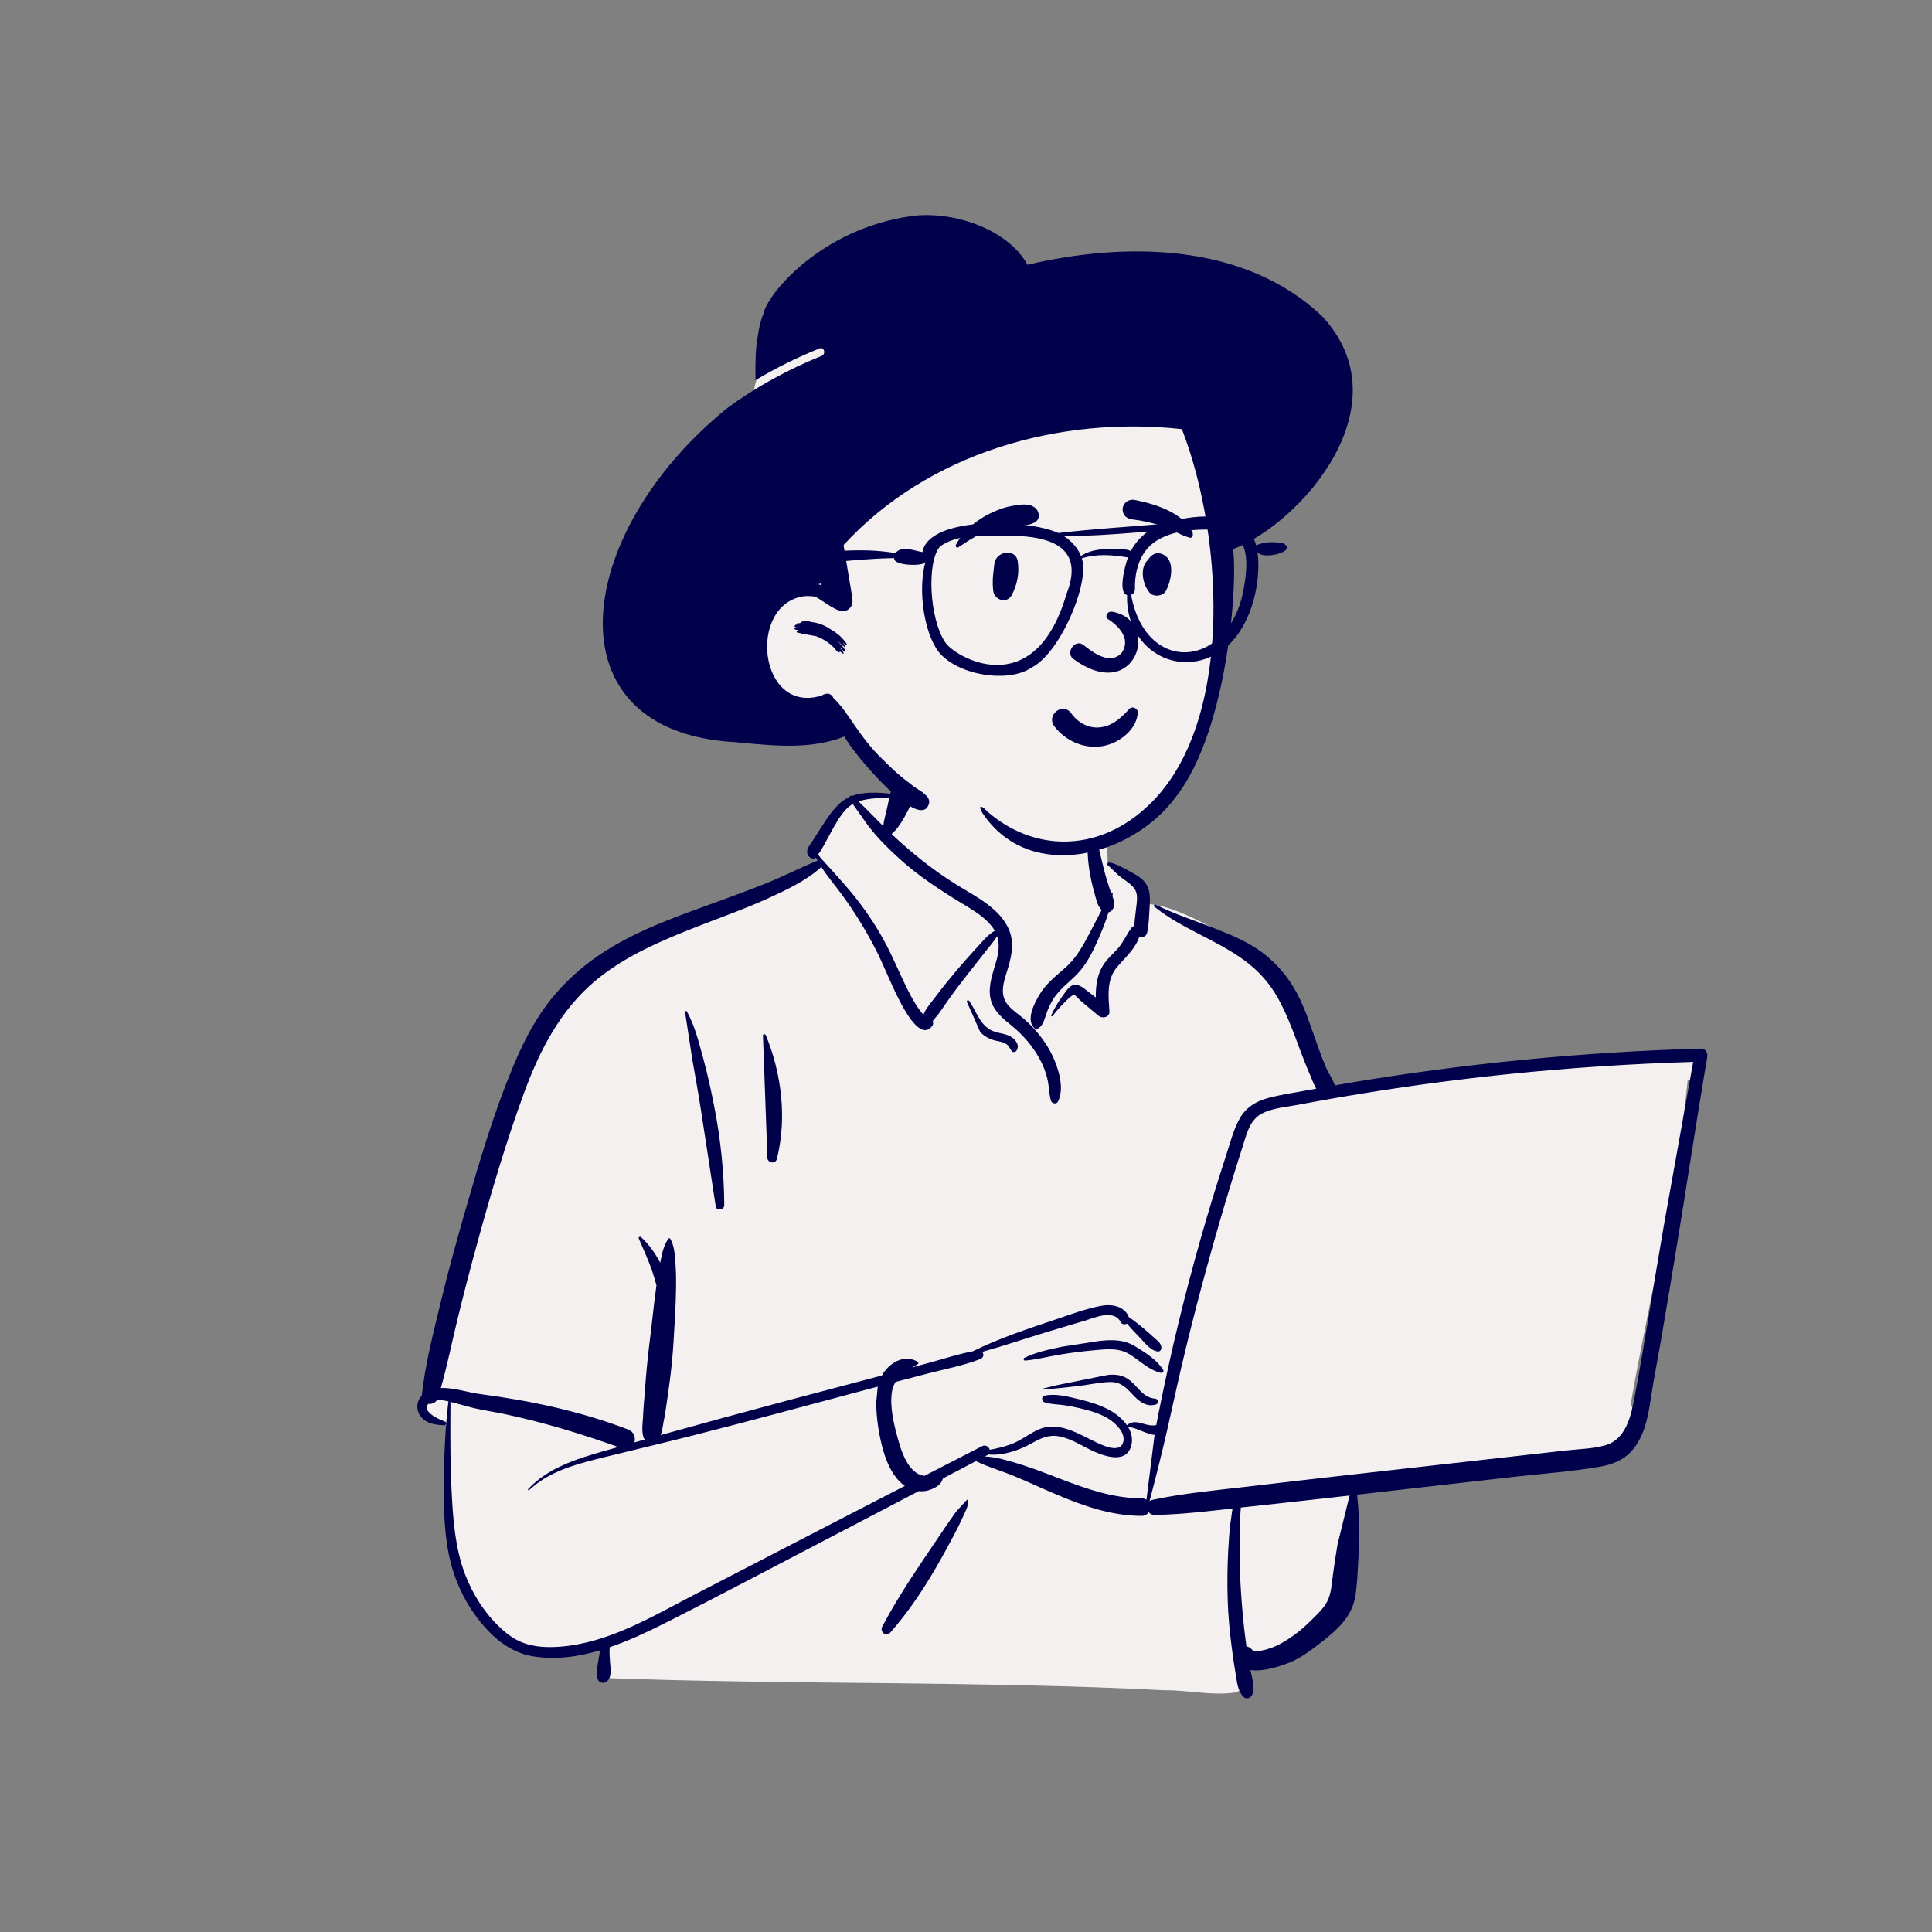 <?xml version="1.0" encoding="UTF-8" standalone="no"?>
<svg
   viewBox="-305 -150 1500 1500"
   style="width: 585px; height: 585px; justify-content: center; align-self: center; transform: scale(1, 1);"
   version="1.1"
   id="svg79"
   sodipodi:docname="peep1.svg"
   inkscape:version="1.1 (c68e22c387, 2021-05-23)"
   xmlns:inkscape="http://www.inkscape.org/namespaces/inkscape"
   xmlns:sodipodi="http://sodipodi.sourceforge.net/DTD/sodipodi-0.dtd"
   xmlns="http://www.w3.org/2000/svg"
   xmlns:svg="http://www.w3.org/2000/svg">
  <rect x="-305" y="-150" width="1500" height="1500" fill="#808080" stroke="none"/>
  <defs
     id="defs83" />
  <sodipodi:namedview
     id="namedview81"
     pagecolor="#ffffff"
     bordercolor="#666666"
     borderopacity="1.0"
     inkscape:pageshadow="2"
     inkscape:pageopacity="0.0"
     inkscape:pagecheckerboard="0"
     showgrid="false"
     inkscape:zoom="1.2186667"
     inkscape:cx="749.58972"
     inkscape:cy="750"
     inkscape:window-width="3840"
     inkscape:window-height="2066"
     inkscape:window-x="-11"
     inkscape:window-y="-11"
     inkscape:window-maximized="1"
     inkscape:current-layer="g77" />
  <g
     transform="rotate(0 519.79 592.793)"
     id="g77">
    <g
       transform="translate(0 459)"
       id="g51">
      <path
         d="M971.081 233.472C956.802 234.874 942.523 236.274 928.243 237.676C859.855 242.901 791.494 253.813 723.63 260.362C721.94 257.612 718.633 258.065 716.625 259.976C709.853 259.383 702.263 254.207 696.129 259.591C695.93 259.563 695.731 259.53 695.529 259.511C684.607 238.548 677.058 216.189 669.73 193.8C665.054 180.035 658.761 166.71 647.133 157.468C627.289 143.693 581.822 115.76 558.52 116.934C558.134 112.762 556.189 108.462 552.995 105.684C560.034 93.685 531.892 85.856 529.907 87.247C531.179 47.159 512.322 12.345 470.742 4.362C433.492 -3.4 380.509 -4.704 360.475 34.225C358.273 33.977 335.762 33.86 333.584 34.104C330.197 29.815 293.008 70.457 308.25 84.606C171.978 144.888 94.493 137.695 56.775 307.164C51.676 323.084 51.304 340.505 45.92 356.07C26.764 400.801 11.226 448.432 7.359 497.104C-1.981 499.497 -3.055 515.964 7.763 518.346C11.896 519.257 15.351 520.501 18.364 522.86C16.009 562.746 25.655 653.86 31.733 653.579C44.127 693.022 99.409 704.154 138.546 690.293C131.799 702.986 138.546 710.967 138.546 717.749C279.373 723.077 433.353 720.008 574.141 727.315C592.15 727.059 611.092 731.738 628.855 729.045C639.688 726.448 639.706 709.415 628.718 707.309L676.731 696.881C675.658 696.476 696.522 682.598 712.291 656.665C726.969 627.655 716.979 592.637 723.63 561.081C775.574 556.833 828.377 555.017 879.753 546.22C886.758 567.179 917.082 542.113 926.721 532.03C926.709 532.014 926.697 531.999 926.685 531.983C931.349 530.707 935.09 526.335 935.215 521.159C938.486 516.485 939.173 509.897 936.036 505.38C950.414 422.412 972.335 337.7 980.258 253.952C983.058 253.332 985.696 252.104 987.932 250.212L987.751 250.031C991.54 245.807 992.277 238.516 985.96 234.927C980.865 232.029 976.611 232.928 971.081 233.472Z"
         transform="translate(25 -24)"
         fill="#F5F0F0"
         stroke="none"
         id="path47" />
      <path
         d="m 369.072,6.184 c 4.243,-10.663 18.586,-6.518 16.987,4.684 -0.957,6.71 -4.632,13.797 -7.933,19.678 -2.688,4.787 -5.754,9.459 -9.911,13.047 7.4,6.904 15.081,13.556 22.957,19.872 8.594,6.891 17.631,13.243 26.972,19.081 8.191,5.12 16.752,9.656 24.473,15.498 7.179,5.431 13.719,11.963 17.047,20.49 3.545,9.08 2.004,18.458 -0.606,27.532 l -0.3,1.026 c -2.667,8.99 -7.284,19.827 -0.882,28.297 3.259,4.312 7.997,7.366 12.088,10.813 3.636,3.064 7.049,6.396 10.179,9.975 6.825,7.802 12.376,16.581 15.879,26.363 l 0.313,0.889 c 3.003,8.659 5.197,19.267 1.14,27.769 -1.164,2.437 -4.918,1.645 -5.57,-0.728 -1.474,-5.376 -1.397,-11.006 -2.633,-16.458 -1.286,-5.67 -3.426,-11.052 -6.221,-16.144 -5.408,-9.851 -12.732,-18.265 -21.385,-25.379 l -2.59,-2.106 c -6.75,-5.54 -12.952,-11.417 -14.322,-20.585 -1.466,-9.809 2.464,-19.153 4.991,-28.437 1.761,-6.47 2.336,-12.672 0.433,-18.519 -2.325,3.795 -5.497,7.397 -8.006,10.61 -4.997,6.401 -10.041,12.763 -15.072,19.137 -5.158,6.536 -10.189,13.175 -14.98,19.986 -2.143,3.047 -4.263,6.112 -6.376,9.18 -1.589,2.306 -3.805,4.61 -5.537,6.962 0.421,1.258 0.389,2.708 -0.374,3.738 -9.185,12.41 -22.252,-13.484 -25.66,-20.026 -6.94,-13.323 -12.105,-27.477 -19.068,-40.797 -7.215,-13.808 -15.431,-27.248 -24.588,-39.854 -5.539,-7.625 -11.747,-14.787 -16.814,-22.654 -11.937,10.824 -27.645,18.08 -42.073,24.66 -15.853,7.229 -32.322,13.134 -48.575,19.404 l -4.801,1.865 c -28.005,10.93 -56.694,22.937 -79.971,42.35 -27.353,22.813 -43.535,54.609 -55.582,87.535 -13.868,37.905 -25.341,76.833 -36.036,115.736 -5.473,19.905 -10.666,39.9 -15.548,59.959 -4.302,17.672 -7.868,35.52 -12.848,53.01 10.1,-0.357 21.619,3.553 30.242,4.682 39.299,5.144 78.069,13.344 115.172,27.541 4.583,1.754 5.909,6.331 4.911,10.041 2.643,-0.746 5.284,-1.502 7.927,-2.244 -2.896,-4.437 -1.514,-12.369 -1.286,-17.287 l 0.014,-0.338 c 0.234,-6.553 0.945,-13.113 1.406,-19.654 0.878,-12.469 2.02,-24.847 3.54,-37.244 l 0.388,-3.1 c 1.722,-13.488 2.995,-27.055 4.874,-40.52 l 0.222,-1.541 c -0.901,-3.445 -1.95,-6.848 -3.051,-10.236 -2.934,-9.025 -7.075,-17.52 -10.704,-26.261 -0.428,-1.029 1.038,-1.62 1.723,-1.003 6.146,5.529 11.028,12.543 14.95,19.879 0.068,-0.346 0.128,-0.693 0.199,-1.039 l 0.447,-2.203 c 1.104,-5.372 2.446,-11.024 5.742,-15.381 0.351,-0.463 1.045,-0.56 1.377,0 3.154,5.337 3.507,12.096 3.992,18.169 0.549,6.87 0.618,13.827 0.521,20.716 -0.189,13.463 -1.138,26.964 -1.894,40.405 -0.742,13.208 -2.198,26.249 -4.075,39.327 l -0.357,2.453 c -0.918,6.225 -1.669,12.528 -2.879,18.71 l -0.342,1.683 c -0.647,3.066 -1.045,7.389 -2.333,10.98 33.138,-9.243 66.327,-18.275 99.579,-27.148 24.033,-6.414 48.091,-12.732 72.139,-19.09 1.269,-2.287 2.849,-4.423 4.821,-6.332 6.497,-6.292 15.107,-9.099 23.004,-4.256 0.642,0.395 0.696,1.401 0,1.782 -1.513,0.827 -3.029,1.675 -4.518,2.559 l 14.44,-3.911 c 10.793,-2.925 21.715,-6.58 32.762,-8.619 20.347,-10.041 42.231,-17.309 63.665,-24.492 l 2.526,-0.854 c 10.974,-3.742 22.326,-7.931 33.665,-10.005 8.301,-1.518 18.045,0.314 21.383,8.818 4.226,2.785 8.202,6.058 12.039,9.277 2.774,2.326 5.433,4.799 8.137,7.207 l 0.498,0.438 c 2.211,1.918 3.962,3.202 4.505,6.255 0.28,1.577 -0.722,3.709 -2.667,3.5 -5.951,-0.637 -10.79,-7.535 -14.826,-11.654 -3.118,-3.184 -6.261,-6.476 -9.107,-9.975 -1.659,0.903 -3.933,0.741 -4.989,-1.259 -5.476,-10.369 -20.477,-3.184 -28.777,-0.725 l -11.89,3.519 c -5.945,1.762 -11.887,3.533 -17.819,5.335 -16.304,4.951 -32.528,10.492 -48.98,15.039 1.472,1.618 1.269,4.496 -1.527,5.591 -12.878,5.053 -27.006,7.666 -40.385,11.133 -8.447,2.191 -16.889,4.395 -25.328,6.612 -1.447,2.344 -2.488,4.996 -2.926,8.083 -1.611,11.351 1.495,24.447 4.521,35.425 l 0.456,1.638 c 2.487,8.826 6.146,19.646 13.761,25.219 1.859,1.359 4.226,2.305 6.612,2.519 14.907,-7.673 29.813,-15.345 44.728,-23.003 2.763,-1.419 5.316,0.502 5.936,2.786 5.259,-0.863 10.506,-2.223 15.285,-3.845 8.03,-2.727 14.3,-7.928 21.828,-11.525 14.566,-6.958 29.441,1.589 42.482,8.087 l 3.006,1.477 c 5.848,2.838 18.016,8.289 20.822,0.528 2.714,-7.508 -5.867,-15.532 -11.409,-18.911 -6.606,-4.029 -14.298,-6.185 -21.764,-7.981 -4.263,-1.026 -8.578,-1.863 -12.919,-2.474 -4.924,-0.693 -10.01,-0.589 -14.751,-2.186 -2.356,-0.792 -2.718,-4.534 0,-5.152 7.298,-1.661 16.008,0.151 23.624,2.002 l 3.981,0.981 c 7.673,1.883 15.42,4.246 22.409,8.002 5.082,2.732 10.446,6.882 13.95,11.962 3.043,-2.827 6.83,-2.731 10.775,-1.683 l 2.141,0.596 c 3.536,0.979 6.402,1.654 9.843,0.975 0.46,-2.503 0.926,-5.007 1.425,-7.511 4.903,-24.614 10.28,-49.134 16.213,-73.523 10.234,-42.068 22.076,-83.674 35.426,-124.853 l 1.34,-4.117 c 3.079,-9.419 5.557,-19.681 10.521,-28.334 4.695,-8.182 12.217,-12.895 21.154,-15.391 10.142,-2.832 20.799,-4.314 31.145,-6.227 2.308,-0.426 4.622,-0.831 6.932,-1.25 -1.952,-3.525 -3.409,-7.526 -4.722,-10.596 l -0.23,-0.532 c -2.82,-6.429 -5.353,-12.973 -7.799,-19.553 l -1.829,-4.946 c -4.417,-11.911 -8.976,-23.626 -15.185,-34.766 -6.536,-11.724 -15.207,-21.309 -26.016,-29.242 -22.038,-16.176 -48.601,-24.427 -69.976,-41.714 -0.876,-0.708 0.247,-1.919 1.136,-1.471 14.433,7.252 30.014,12.183 45.026,18.087 l 2.961,1.168 c 11.866,4.704 23.916,9.825 34.186,17.44 11.45,8.492 20.468,19.038 27.246,31.579 6.68,12.362 10.953,26.199 15.666,39.403 l 1.26,3.518 c 1.901,5.276 3.865,10.536 6.115,15.67 1.786,4.076 5.119,8.729 6.634,13.385 4.145,-0.719 8.289,-1.44 12.438,-2.133 89.867,-15.004 180.738,-23.82 271.811,-26.399 3.566,-0.101 5.406,3.299 4.876,6.407 -8.735,51.681 -16.502,103.539 -25.024,155.259 -3.72,22.573 -7.514,45.129 -11.397,67.674 -1.967,11.422 -4.241,22.8 -6.104,34.239 -1.504,9.238 -2.596,18.548 -5.178,27.572 -2.316,8.091 -5.87,15.893 -11.707,22.066 -6.292,6.654 -15.074,9.875 -23.914,11.397 -22.441,3.862 -45.459,5.439 -68.082,8.012 l -120.447,13.703 c 1.76,15.999 1.892,31.748 1.084,47.933 l -0.46,8.836 c -0.377,7.106 -0.826,14.224 -1.847,21.257 -1.28,8.823 -5.316,16.294 -11.261,22.884 -5.459,6.052 -12.091,11.216 -18.542,16.164 -6.696,5.138 -13.615,10.097 -21.488,13.274 l -1.022,0.406 c -6.907,2.696 -19.864,6.872 -29.304,5.346 1.234,6.183 3.622,12.831 1.505,18.949 -0.982,2.841 -4.697,4.258 -6.973,1.841 -4.509,-4.791 -4.861,-11.119 -5.929,-17.369 -1.111,-6.504 -2.069,-13.031 -2.92,-19.574 -1.646,-12.651 -2.927,-25.418 -3.318,-38.176 -0.402,-13.102 -0.247,-26.222 0.459,-39.31 0.363,-6.721 0.813,-13.438 1.666,-20.116 0.364,-2.848 0.736,-5.698 1.161,-8.539 0.155,-1.036 0.327,-2.067 0.512,-3.096 l -10.811,1.22 c -16.577,1.85 -33.161,3.521 -49.855,3.781 -1.977,0.03 -3.498,-0.87 -4.492,-2.181 -1.059,1.725 -2.903,2.959 -5.544,2.949 -23.313,-0.087 -45.023,-7.71 -66.227,-16.694 -10.688,-4.53 -21.21,-9.434 -31.914,-13.925 -9.991,-4.192 -20.672,-7.183 -30.422,-11.905 l -25.62,13.438 c -0.188,0.661 -0.429,1.286 -0.685,1.809 -1.668,3.405 -4.957,5.252 -8.316,6.643 -3.224,1.338 -6.563,1.754 -9.816,1.416 -19.43,10.182 -38.865,20.354 -58.313,30.503 l -19.452,10.14 c -38.756,20.179 -77.359,40.689 -116.359,60.394 l -2.871,1.445 c -13.471,6.755 -27.936,13.602 -42.885,18.711 -0.266,3.784 -0.098,7.464 0.219,11.469 l 0.076,0.872 c 0.446,4.733 1.402,10.664 -2.395,14.033 -1.975,1.752 -5.503,1.759 -6.846,-0.883 -2.437,-4.791 -0.249,-12.344 0.523,-17.549 0.274,-1.851 0.608,-3.754 1.102,-5.6 -17.138,5.102 -34.795,7.576 -52.235,4.711 -16.98,-2.787 -30.131,-13.484 -40.733,-26.568 -11.189,-13.807 -19.14,-29.898 -23.406,-47.147 -4.855,-19.628 -5.172,-39.898 -5.058,-60.003 0.121,-21.409 0.913,-42.924 3.517,-64.189 -2.853,-0.671 -6.017,-1.251 -8.9,-1.051 -1.428,2.285 -4.198,3.247 -6.701,2.95 -5.443,6.003 8.363,12.138 12.775,13.674 1.532,0.534 1.368,3.022 -0.399,2.947 l -1.113,-0.053 c -6.817,-0.363 -13.861,-1.527 -17.869,-7.862 -3.212,-5.078 -2.247,-11.094 1.582,-15.235 2.529,-23.912 8.575,-47.197 14.202,-70.523 5.522,-22.895 11.663,-45.643 18.172,-68.276 l 2.918,-10.13 c 10.248,-35.489 20.96,-71.264 35.097,-105.342 7.059,-17.016 15.191,-33.719 26.214,-48.556 10.275,-13.831 22.406,-25.666 36.35,-35.774 25.995,-18.846 56.497,-30.233 86.467,-41.081 l 1.342,-0.485 c 15.531,-5.618 31.024,-11.303 46.378,-17.39 13.579,-5.383 26.588,-12.208 40.103,-17.672 -0.439,-0.797 -0.863,-1.603 -1.271,-2.418 l -0.25,0.21 c -0.043,0.034 -0.087,0.067 -0.132,0.098 -1.359,0.942 -3.36,0.479 -4.48,-0.578 -3.163,-2.984 -2.092,-6.296 0.019,-9.391 l 0.275,-0.394 c 2.582,-3.617 4.885,-7.441 7.268,-11.189 l 1.492,-2.344 c 4,-6.262 8.203,-12.565 13.537,-17.74 2.47,-2.398 5.174,-4.192 8.039,-5.529 -0.245,-0.518 1.903,-1.577 2.512,-1.044 9.077,-3.322 19.52,-2.626 29.416,-1.71 m 356.624,544.951 -12.62,1.435 c -13.884,1.58 -27.774,3.107 -41.665,4.62 l -30.172,3.279 c -0.077,1.72 -0.286,3.402 -0.324,4.701 -0.197,6.697 -0.344,13.397 -0.483,20.096 -0.279,13.428 0.027,26.869 0.911,40.271 0.857,12.986 1.985,25.974 3.739,38.873 l 0.359,2.578 0.208,1.356 c 1.431,0.138 2.837,0.818 4.006,2.215 2.552,3.047 11.793,0.085 15.402,-1.199 5.935,-2.112 11.524,-5.68 16.681,-9.258 5.036,-3.494 9.571,-7.567 13.929,-11.859 l 3.565,-3.526 c 3.547,-3.525 7.098,-7.28 9.271,-11.713 2.947,-6.012 3.328,-13.392 4.192,-19.94 1.064,-8.054 2.331,-16.107 3.67,-24.121 m -357.024,-122.35 -1.309,0.344 c -47.551,12.635 -95.031,25.643 -142.728,37.72 -23.604,5.978 -47.32,11.521 -70.953,17.384 l -3.826,0.957 c -18.644,4.712 -37.512,10.383 -51.789,23.906 -0.527,0.498 -1.292,-0.267 -0.796,-0.796 15.387,-16.38 37.271,-23.314 58.283,-29.325 3.884,-1.111 7.773,-2.196 11.658,-3.301 -28.576,-10.187 -57.603,-19.05 -87.3,-25.371 -7.647,-1.628 -15.383,-2.823 -23.024,-4.457 -5.329,-1.14 -10.533,-2.788 -15.806,-4.156 l -4.147,-1.043 -0.055,13.108 c -0.069,18.565 -0.036,37.115 0.911,55.677 l 0.179,3.439 c 1.105,20.657 2.83,41.743 10.161,61.221 5.957,15.828 15.452,30.739 27.869,42.268 6.283,5.833 13.038,10.374 21.388,12.616 7.753,2.081 15.876,2.325 23.846,1.77 38.229,-2.667 72.259,-23.434 105.467,-40.628 54.317,-28.123 108.64,-56.232 163.012,-84.247 -1.47,-1.005 -2.854,-2.163 -4.113,-3.464 -7.291,-7.53 -11.137,-17.838 -13.663,-27.821 -2.689,-10.626 -4.297,-22.015 -4.484,-32.985 m 70.402,75.126 c 0.48,-0.258 1.036,0.065 1.058,0.607 0.168,4.153 -2.127,8.249 -3.842,11.99 l -0.181,0.399 c -2.083,4.634 -4.364,9.206 -6.723,13.706 -4.715,8.991 -9.615,17.886 -14.729,26.655 -10.284,17.641 -21.712,34.539 -35.22,49.899 -3.051,3.47 -8.069,-0.979 -6.111,-4.715 9.44,-18.01 20.445,-35.015 31.773,-51.872 5.671,-8.44 11.338,-16.888 17.065,-25.29 2.389,-3.506 4.809,-6.999 7.294,-10.439 l 1.499,-2.058 M 990.592,220.45 c -47.717,1.441 -95.378,4.553 -142.868,9.43 -44.166,4.535 -88.17,10.572 -131.926,18.098 -9.139,1.572 -18.267,3.208 -27.384,4.909 l -5.468,1.028 c -9.118,1.728 -20.257,2.441 -28.375,7.312 -8.559,5.135 -10.872,15.867 -13.72,24.717 -3.348,10.408 -6.611,20.846 -9.786,31.309 -12.608,41.543 -24.125,83.446 -34.399,125.626 -5.1,20.937 -9.625,41.991 -14.393,63.004 -4.236,18.67 -8.91,37.129 -13.793,55.612 0.602,-0.468 1.34,-0.824 2.231,-1.014 24.248,-5.159 48.999,-7.401 73.61,-10.251 l 2.381,-0.278 c 25.459,-2.994 50.918,-5.966 76.392,-8.83 l 168.659,-18.967 c 9.947,-1.118 20.603,-1.27 30.283,-3.939 16.458,-4.54 20.315,-22.94 23.076,-37.593 l 0.084,-0.443 c 8.325,-44.273 14.952,-88.931 22.716,-133.316 M 572.405,510.029 c -6.548,-0.432 -15.51,-6.429 -20.478,-5.999 2.608,4.376 3.785,9.367 2.282,14.697 -4.183,14.832 -23.1,7.158 -32.212,2.627 -7.471,-3.717 -14.685,-8.265 -22.956,-10.006 -9.37,-1.97 -15.718,1.756 -23.634,6.051 -6.502,3.527 -13.583,6.06 -20.865,7.371 -3.872,0.698 -7.55,0.772 -11.221,0.5 -0.221,0.18 -0.47,0.347 -0.754,0.496 l -1.942,1.019 c 8.781,0.402 17.725,3.112 25.897,5.593 8.468,2.57 16.781,5.668 25.05,8.836 l 8.134,3.127 c 20.066,7.683 40.836,14.98 62.552,14.916 1.561,-0.004 2.84,0.428 3.847,1.133 m -30.336,-96.835 c 6.469,-0.791 12.44,0.057 17.609,4.268 6.234,5.078 10.422,13.5 19.384,14.053 2.613,0.161 3.22,3.835 0.623,4.603 -6.671,1.975 -12.072,-1.634 -16.617,-6.32 l -3.056,-3.193 c -4.491,-4.65 -8.634,-8.246 -16.255,-7.968 -8.162,0.298 -16.338,2.184 -24.447,3.143 -9.186,1.086 -18.37,2.012 -27.585,2.811 -0.428,0.037 -0.501,-0.637 -0.1,-0.736 l 10.321,-2.569 m 33.879,-34.538 1.067,-0.107 c 9.393,-0.912 17.984,-0.947 26.374,4.106 l 1.609,0.973 c 7.564,4.597 15.797,10.013 20.527,17.457 0.774,1.219 -0.505,2.652 -1.8,2.342 -9.091,-2.182 -15.737,-8.852 -23.382,-13.844 -8.58,-5.602 -17.443,-4.678 -27.226,-3.808 -9.472,0.843 -18.939,2.001 -28.318,3.58 -8.813,1.482 -17.654,3.822 -26.556,4.568 l 0.002,-0.018 c -1.017,-0.002 -1.597,-1.529 -0.56,-2.047 9.034,-4.511 19.497,-6.646 29.324,-8.707 M 207.862,181.676 c -0.012,-0.743 1.033,-1.021 1.398,-0.378 6.112,10.753 9.308,23.934 12.564,35.781 3.409,12.41 6.162,24.946 8.636,37.574 5.008,25.571 7.677,50.995 7.859,77.057 0.024,3.721 -6.038,4.711 -6.631,0.898 -3.937,-25.351 -7.709,-50.728 -11.676,-76.072 -1.996,-12.747 -4.319,-25.445 -6.541,-38.154 m 54.9,-17.977 c -0.45,-1.483 1.707,-1.979 2.259,-0.623 12.266,30.109 16.421,64.231 8.546,95.996 -1.206,4.859 -8.322,2.754 -7.413,-2.044 M 426.588,173.651 c -0.062,-1.11 1.379,-1.285 1.922,-0.521 5.812,8.189 8.223,19.156 18.42,23.388 5.091,2.113 10.82,1.745 15.318,5.314 3.007,2.387 5.313,6.155 3.056,9.77 -0.728,1.168 -2.766,1.753 -3.754,0.484 -1.442,-1.849 -2.205,-4.063 -4.164,-5.449 -2.763,-1.955 -6.489,-2.076 -9.657,-2.995 -4.098,-1.188 -7.71,-3.267 -10.668,-6.356 M 523.686,37.067 c 0.599,-0.305 1.174,-0.11 1.557,0.408 0.547,0.738 0.48,1.456 -0.19,1.962 0.895,1.829 1.952,6.411 2.103,7.078 0.612,2.704 1.263,5.392 1.944,8.078 1.374,5.417 2.578,10.876 3.953,16.295 1.458,5.744 3.195,11.427 5.128,17.028 0.125,0.363 0.262,0.733 0.406,1.109 l 0.22,0.567 0.054,-0.086 c 0.393,-0.621 1.211,-0.187 1.114,0.469 -0.09,0.598 -0.211,1.193 -0.313,1.791 l 0.203,0.536 c 1.264,3.403 2.13,6.987 -0.19,9.99 -0.868,1.123 -1.823,1.788 -3.013,1.986 -1.908,6.29 -4.302,12.463 -6.865,18.391 l -0.751,1.732 c -3.77,8.65 -7.791,17.186 -13.794,24.55 -6.554,8.04 -15.569,13.53 -21.278,22.34 -2.656,4.098 -4.504,8.407 -6.004,13.035 l -0.564,1.757 c -1.065,3.274 -2.293,6.446 -5.364,8.366 -0.98,0.612 -2.448,0.417 -3.238,-0.418 -6.297,-6.661 0.295,-19.099 4.092,-25.548 5.278,-8.968 12.917,-14.705 20.566,-21.471 8.245,-7.293 13.504,-17.049 18.591,-26.66 3.116,-5.888 6.124,-11.903 9.291,-17.817 -3.309,-2.924 -4.368,-8.733 -5.489,-12.771 l -0.102,-0.362 c -1.853,-6.466 -3.325,-13.1 -4.255,-19.763 -0.895,-6.407 -1.268,-12.721 -1.032,-19.163 l 0.069,-1.641 m 15.453,18.724 c -0.731,-1.002 0.479,-2.137 1.482,-1.928 6.099,1.261 12.061,4.952 17.534,7.937 l 0.584,0.317 c 4.369,2.356 8.765,5.242 11.059,9.819 2.495,4.975 2.29,10.704 1.95,16.11 l -0.033,0.506 c -0.417,6.483 -0.484,13.219 -1.856,19.585 -0.702,3.258 -3.653,4.176 -6.176,3.406 -3.002,9.479 -11.435,16.463 -17.595,23.943 -7.854,9.536 -6.376,22.411 -5.555,33.896 0.332,4.65 -5.452,5.972 -8.431,3.491 l -6.865,-5.702 c -1.143,-0.952 -2.285,-1.905 -3.424,-2.863 -0.975,-0.82 -1.941,-1.647 -2.9,-2.485 l -1.432,-1.264 c -0.635,-0.568 -3.436,-3.697 -4.255,-3.827 -1.983,-0.315 -6.696,4.913 -8.309,6.553 l -0.205,0.204 c -3.036,2.977 -5.779,6.18 -8.334,9.577 -0.47,0.624 -1.389,0.106 -1.053,-0.615 2.29,-4.904 4.952,-9.593 8.113,-13.981 l 0.638,-0.874 c 2.103,-2.834 4.926,-7.838 8.638,-8.675 4.533,-1.021 9.059,3.524 12.357,6.047 l 0.208,0.158 c 1.569,1.177 3.12,2.375 4.668,3.581 -0.162,-8.551 0.918,-17.191 5.333,-24.56 3.113,-5.197 7.777,-9.046 11.768,-13.512 4.443,-4.973 6.763,-11.085 10.785,-16.264 0.518,-0.666 1.232,-1.025 2.005,-1.139 0.155,-4.163 0.768,-8.368 1.242,-12.487 l 0.137,-1.233 c 0.479,-4.475 1.611,-9.941 -0.58,-14.132 -2.069,-3.958 -6.818,-6.753 -10.334,-9.438 L 544.28,75.483 M 338.074,20.241 c -1.836,1.062 -3.552,2.383 -5.109,4.034 -4.901,5.199 -8.405,11.669 -11.815,17.893 -1.836,3.352 -3.606,6.741 -5.457,10.085 -0.805,1.455 -1.633,2.894 -2.47,4.331 -0.387,0.662 -1.537,1.978 -2.107,2.789 0.633,0.887 1.288,1.761 1.956,2.626 0.255,0.33 17.836,19.481 23.964,26.976 9.384,11.481 17.772,23.608 24.943,36.588 7.022,12.711 12.368,26.169 18.873,39.126 3.256,6.487 6.892,12.928 11.527,18.542 0.179,0.219 0.368,0.426 0.551,0.642 1.769,-4.779 6.302,-9.896 8.528,-12.834 l 0.208,-0.277 c 5.049,-6.806 10.381,-13.407 15.829,-19.896 4.976,-5.925 10.078,-11.723 15.304,-17.424 l 1.966,-2.134 c 3.641,-3.933 8.266,-9.818 13.596,-12.628 -0.571,-1.018 -1.232,-2.025 -1.992,-3.019 -4.994,-6.526 -12.054,-11.262 -19.019,-15.535 l -4.518,-2.748 C 405.804,87.001 389.042,76.144 374.259,62.661 366.438,55.527 358.725,48.054 352.151,39.733 l -2.325,-2.942 m 16.66,-21.687 c -7.974,0.669 -16.585,0.51 -23.954,3.108 6.551,6.193 12.778,12.88 19.175,19.177 0.569,-4.259 1.733,-8.466 2.719,-12.619"
         transform="translate(19,-5.001)"
         fill="#00004B"
         stroke="none"
         id="path49"
         sodipodi:nodetypes="ccccccccccsccccccccccsscccccccccscccccccccccccccccccccccccccccccccccccccccccccccccccccccccccccccccccccccccccccsccccccccccccccccccccccccccccccccccsccsccscccccccccccccccccssccccccscccccccccccccccccccccccccccccccccccsccccccccccccccccccccccccccsccscccccccccsccccccccsccccccccccccccccccccccscccccscccccccccccccccccccsccccccccscccscscccccccccccccccccccccccccccccscccscccccsccsccccccscccsccccccsccccccccccccccscccccsccccccccccccccccccccccccccccsccccccccccccccccccccc" />
    </g>
    <g
       transform="translate(225 0)"
       id="g75">
      <g
         id="g59">
        <g
           id="g57">
          <path
             d="M372.581 193.192C372.183 170.79 371.743 147.94 368.413 125.756C365.157 104.068 356.2 84.464 340.808 68.715C308.115 35.262 260.725 27.091 216.613 19.603L141.194 6.8C118.185 2.895 93.638 -3.347 70.391 2.191C58.936 4.92 49.208 11.26 40.317 18.761C31.747 25.991 22.533 33.755 16.726 43.482C10.909 53.223 8.908 64.61 7.017 75.627C4.884 88.048 3.227 100.566 2.05 113.114C-0.309 138.254 -0.631 163.583 1.08 188.775C1.909 200.994 3.228 213.178 4.912 225.308C5.747 231.323 6.691 237.323 7.757 243.302C8.071 245.065 8.31 247.017 8.632 248.989C6.253 255.755 4.901 262.762 5.01 269.739C5.331 290.291 22.678 303.23 40.166 310.177C50.306 314.205 60.907 316.942 70.87 321.442C81.351 326.175 88.485 333.848 95.651 342.601C109.318 359.295 124.741 374.299 142.352 386.817C179.69 413.358 226.982 425.911 272.286 416.383C283.156 414.097 294.122 410.547 303.893 405.198C314.209 399.551 321.966 391.368 328.48 381.693C340.575 363.732 349.249 343.507 355.811 322.926C362.504 301.932 367.255 280.9 369.846 259.009C372.428 237.189 372.972 215.147 372.581 193.192L372.581 193.192Z"
             transform="translate(45.999 89)"
             fill="#F5F0F0"
             stroke="none"
             id="path53" />
          <path
             d="M329.741 38.558C314.198 10.424 271.121 -3.529 239.911 0.764C169.075 10.512 127.36 61.804 124.697 76.747C122.543 81.621 121.144 88.1 120.312 94.166C118.648 102.92 118.498 112.895 118.521 122.477L118.545 128.165C134.471 118.65 151.178 110.429 168.316 103.522C171.902 102.077 173.447 107.883 169.911 109.308C144.01 119.745 119.093 133.308 96.509 149.934C-23.467 247.345 -43.007 401.635 103.363 409.245C104.918 409.39 106.479 409.538 108.045 409.687C134.425 412.187 162.279 414.828 187.551 404.848C196.096 420.347 244.427 476.392 252.623 458.55C255.734 452.922 249.568 448.927 244.164 445.425C242.04 444.049 240.033 442.748 238.754 441.455C231.04 435.916 224.799 430.139 217.941 423.234C198.504 404.826 190.79 385.714 179.091 374.998C177.491 371.27 173.948 370.486 169.824 373.055C120.742 388.24 111.943 301.61 156.601 295.858C159.297 295.668 162.046 295.817 164.79 296.203C167.19 297.411 169.722 299.092 172.275 300.785C179.611 305.652 187.113 310.628 192.085 304.819C194.115 302.447 194.068 299.533 193.648 296.603C192.992 292.03 192.132 287.477 191.375 282.92L186.932 256.172C252.637 184.563 354.491 155.73 449.621 166.178C483.029 252.209 490.268 400.919 420.06 461.569C382.599 494.751 333.986 494.214 298.232 462.772C294.217 458.1 290.848 457.898 294.759 464.18L295.044 464.628C331.557 519.017 410.464 498.002 444.348 452.466C487.043 398.723 493.077 278.238 489.207 259.431C542.36 238.895 622.52 147.81 558.701 78.728C497.54 20.491 403.947 21.064 329.741 38.558ZM168.958 286.014L169.528 285.681L169.522 286.284C169.522 286.686 169.53 287.089 169.54 287.492C168.883 287.162 168.219 286.853 167.547 286.567C168.023 286.462 168.497 286.283 168.958 286.014ZM154.648 315.747C156.175 314.296 158.597 314.995 160.628 315.58C161.602 315.862 162.487 316.117 163.139 316.096C168.284 316.8 173.172 318.973 176.984 321.655C179.501 323.065 181.265 324.389 182.739 325.607L182.765 325.6C182.758 325.603 182.749 325.608 182.742 325.61L182.881 325.704C185.027 327.229 192.884 335.818 187.92 333.508C187.55 333.027 187.171 332.565 186.789 332.112C186.748 332.174 186.691 332.235 186.623 332.294L186.902 332.708C191.121 339.054 183.837 332.368 182.716 330.592C182.663 330.635 182.603 330.664 182.544 330.695L184.003 332.471C184.207 332.723 184.368 332.925 184.501 333.095L184.809 333.392C189.687 338.187 189.839 342.502 184.172 335.413C184.395 335.747 184.574 336.101 184.599 336.415L184.935 336.843C189.384 342.577 185.765 340.541 183.554 338.092L183.369 337.881L183.407 337.938C185.464 341.107 181.383 338.884 180.661 337.189L180.631 337.112C179.845 336.471 179.361 335.751 179.196 335.569L179.165 335.539C175.339 331.619 169.793 328.302 165.082 326.795C164.399 326.665 163.708 326.561 163.01 326.487C160.177 325.855 157.313 325.422 154.419 325.188C154.065 325.146 153.706 324.886 153.438 324.55C149.062 324.402 150.413 322.609 152.228 322.275L152.26 322.27L151.9 322.24C149.091 321.966 147.173 320.958 150.013 320.339L150.373 320.268C150.329 320.199 150.29 320.13 150.252 320.061C147.82 319.794 149.407 317.43 150.757 318.002C150.353 316.681 151.549 316.769 152.39 316.83C152.732 316.855 153.015 316.876 153.109 316.796C153.356 316.522 153.663 316.28 153.84 316.267C154.345 315.91 154.366 315.805 154.426 315.77C154.46 315.751 154.505 315.753 154.648 315.747ZM182.765 325.6C182.77 325.598 182.775 325.596 182.779 325.596L182.765 325.6Z"
             transform="translate(-62.001 17)"
             fill="#00004B"
             fill-rule="evenodd"
             stroke="none"
             id="path55" />
        </g>
      </g>
      <g
         transform="translate(159 186)"
         id="g65">
        <g
           id="g63">
          <path
             d="M140.63 0.473L139.193 0.179C137.503 -0.159 135.804 -0.016 134.311 0.591C132.847 1.187 131.572 2.224 130.68 3.721C129.495 5.714 129.337 7.386 129.887 9.595C130.311 11.302 131.242 12.586 132.46 13.514C133.744 14.491 135.37 15.061 137.06 15.259C144.854 16.175 152.53 17.89 159.992 20.323C163.488 21.464 166.788 23.01 170.058 24.613L172.877 26.002C175.477 27.273 178.163 28.499 181.557 29.389C181.824 29.458 182.087 29.524 182.349 29.587C183.29 29.291 183.45 28.933 183.649 28.673L183.73 28.572C183.972 28.268 184.271 27.802 183.988 25.631C176.583 10.271 156.267 3.742 140.63 0.473ZM43.588 4.83L45.465 4.502C51.273 3.497 58.494 2.532 62.603 7.201C64.782 9.677 65.532 14.279 62.603 16.649C58.767 19.754 54.63 19.651 50.218 19.542C48.704 19.504 47.158 19.466 45.581 19.556C40.493 19.848 35.603 20.69 30.702 22.091C19.95 25.164 11.189 30.774 2.006 36.934C0.801 37.742 -0.429 36.201 0.146 35.074C5.447 24.691 15.72 16.162 26.01 10.963C31.502 8.188 37.512 5.886 43.588 4.83ZM29.963 50.146C30.798 39.79 46.57 37.438 48.139 47.686C49.544 56.866 47.89 65.299 43.755 73.564C39.804 81.46 29.874 77.776 29.123 70.586C28.381 63.484 28.907 59.248 29.443 54.933C29.634 53.392 29.827 51.841 29.963 50.146ZM159.205 41.826C155.401 40.715 152.226 42.681 150.027 45.561C149.773 45.893 149.566 46.222 149.38 46.548C142.515 52.856 145.101 65.645 150.501 72.049C153.814 75.976 161.145 74.845 163.413 70.385C167.587 62.172 171.09 45.299 159.205 41.826ZM128.748 119.039C136.872 107.66 125.366 96.957 117.814 92.367C115.836 90.947 117.406 86.243 121.634 86.97C160.031 93.567 140.136 159.708 91.112 123.413C85.275 118.704 92.343 108.334 98.634 112.366C98.953 112.611 99.288 112.869 99.636 113.139C106.704 118.603 119.636 128.601 128.748 119.039ZM93.587 188.926C86.864 186.184 80.866 181.61 76.481 175.766C74.957 173.735 74.561 171.589 74.881 169.627C75.241 167.421 76.546 165.422 78.326 164.08C80.112 162.735 82.345 162.072 84.504 162.41C86.381 162.704 88.248 163.731 89.727 165.862L90.035 166.288C92.642 169.815 96.04 172.708 99.91 174.574C103.641 176.372 107.814 177.211 112.132 176.723C120.356 175.794 126.024 171.346 132.049 165.306C132.796 164.544 133.543 163.757 134.294 162.958C134.768 162.234 135.426 161.768 136.157 161.524C136.968 161.253 137.886 161.268 138.726 161.562C139.537 161.845 140.262 162.381 140.747 163.094C141.209 163.772 141.471 164.61 141.386 165.574C140.835 171.833 137.562 177.419 132.914 181.805C127.752 186.677 120.909 190.047 114.466 191.229C107.368 192.531 100.136 191.598 93.587 188.926Z"
             transform="translate(53 52)"
             fill="#00004B"
             fill-rule="evenodd"
             stroke="none"
             id="path61" />
        </g>
      </g>
      <g
         transform="translate(123 338)"
         id="g67" />
      <g
         transform="translate(47 241)"
         id="g73">
        <g
           id="g71">
          <path
             d="M400.241 22.472C406.555 19.482 413.812 19.661 420.603 20.549C434.349 26.927 404.861 34.315 401.349 27.529C404.801 52.972 394.935 94.89 366.724 108.133C334.13 124.07 298.773 99.829 300.056 60.979C293.067 59.282 297.925 39.714 300.739 31.765C288.447 29.853 276.738 28.726 264.894 32.48C271.42 50.886 248.187 106.288 225.854 117.325C208.541 129.283 169.496 123.951 153.944 105.365C142.844 91.171 137.3 58.229 143.442 35.339C143.388 35.315 143.332 35.297 143.279 35.27C142.912 38.87 118.056 38.469 119.298 32.304C83.595 32.945 49.027 38.421 13.686 42.281C9.418 42.678 9.209 45.704 9.004 48.661C8.83 51.193 8.658 53.675 5.944 54.412C-4.522 54.662 0.227 36.364 9.447 34.666C18.251 33.746 27.116 32.551 36.011 31.351C64.122 27.561 92.527 23.732 120.232 28.429C124.112 23.499 131.1 25.252 136.795 26.681C138.398 27.083 139.898 27.459 141.198 27.654C145.902 -0.109 221.595 1.542 246.677 12.806C273.452 9.725 301.309 7.962 327.861 5.726C344.673 0.334 364.25 -2.448 381.745 2.81C384.166 2.676 384.439 3.062 384.978 3.823C385.074 3.957 385.177 4.104 385.303 4.261C392.194 7.301 398.297 14.209 400.241 22.472ZM391.09 53.283C381.556 117.772 315.002 124.904 303.177 60.882C305.075 60.051 306.44 58.415 306.155 55.239C306.088 41.287 310.419 26.541 323.005 18.782C336.011 10.776 351.232 9.982 366.283 10.184C395.005 9.5 394.401 33.507 391.09 53.283ZM264.265 30.666C272.34 25.174 283.744 24.856 292.758 25.236C295.861 25.418 300.059 25.272 302.99 26.835C306.149 20.65 311.009 15.3 316.233 11.739C313.192 11.969 310.141 12.209 307.085 12.45C288.207 13.934 269.092 15.437 250.449 14.892C256.277 18.305 262.045 24.688 264.265 30.666ZM253.026 60.12C228.031 146.156 165.64 108.656 158.838 97.63C146.569 79.384 144.261 35.03 154.948 23.171C167.469 14.393 184.251 14.649 199.84 14.887C203.297 14.94 206.695 14.992 209.975 14.944C243.176 15.392 266.756 25.324 253.026 60.12Z"
             transform="translate(-2 10)"
             fill="#00004B"
             fill-rule="evenodd"
             stroke="none"
             id="path69" />
        </g>
      </g>
    </g>
  </g>
</svg>
